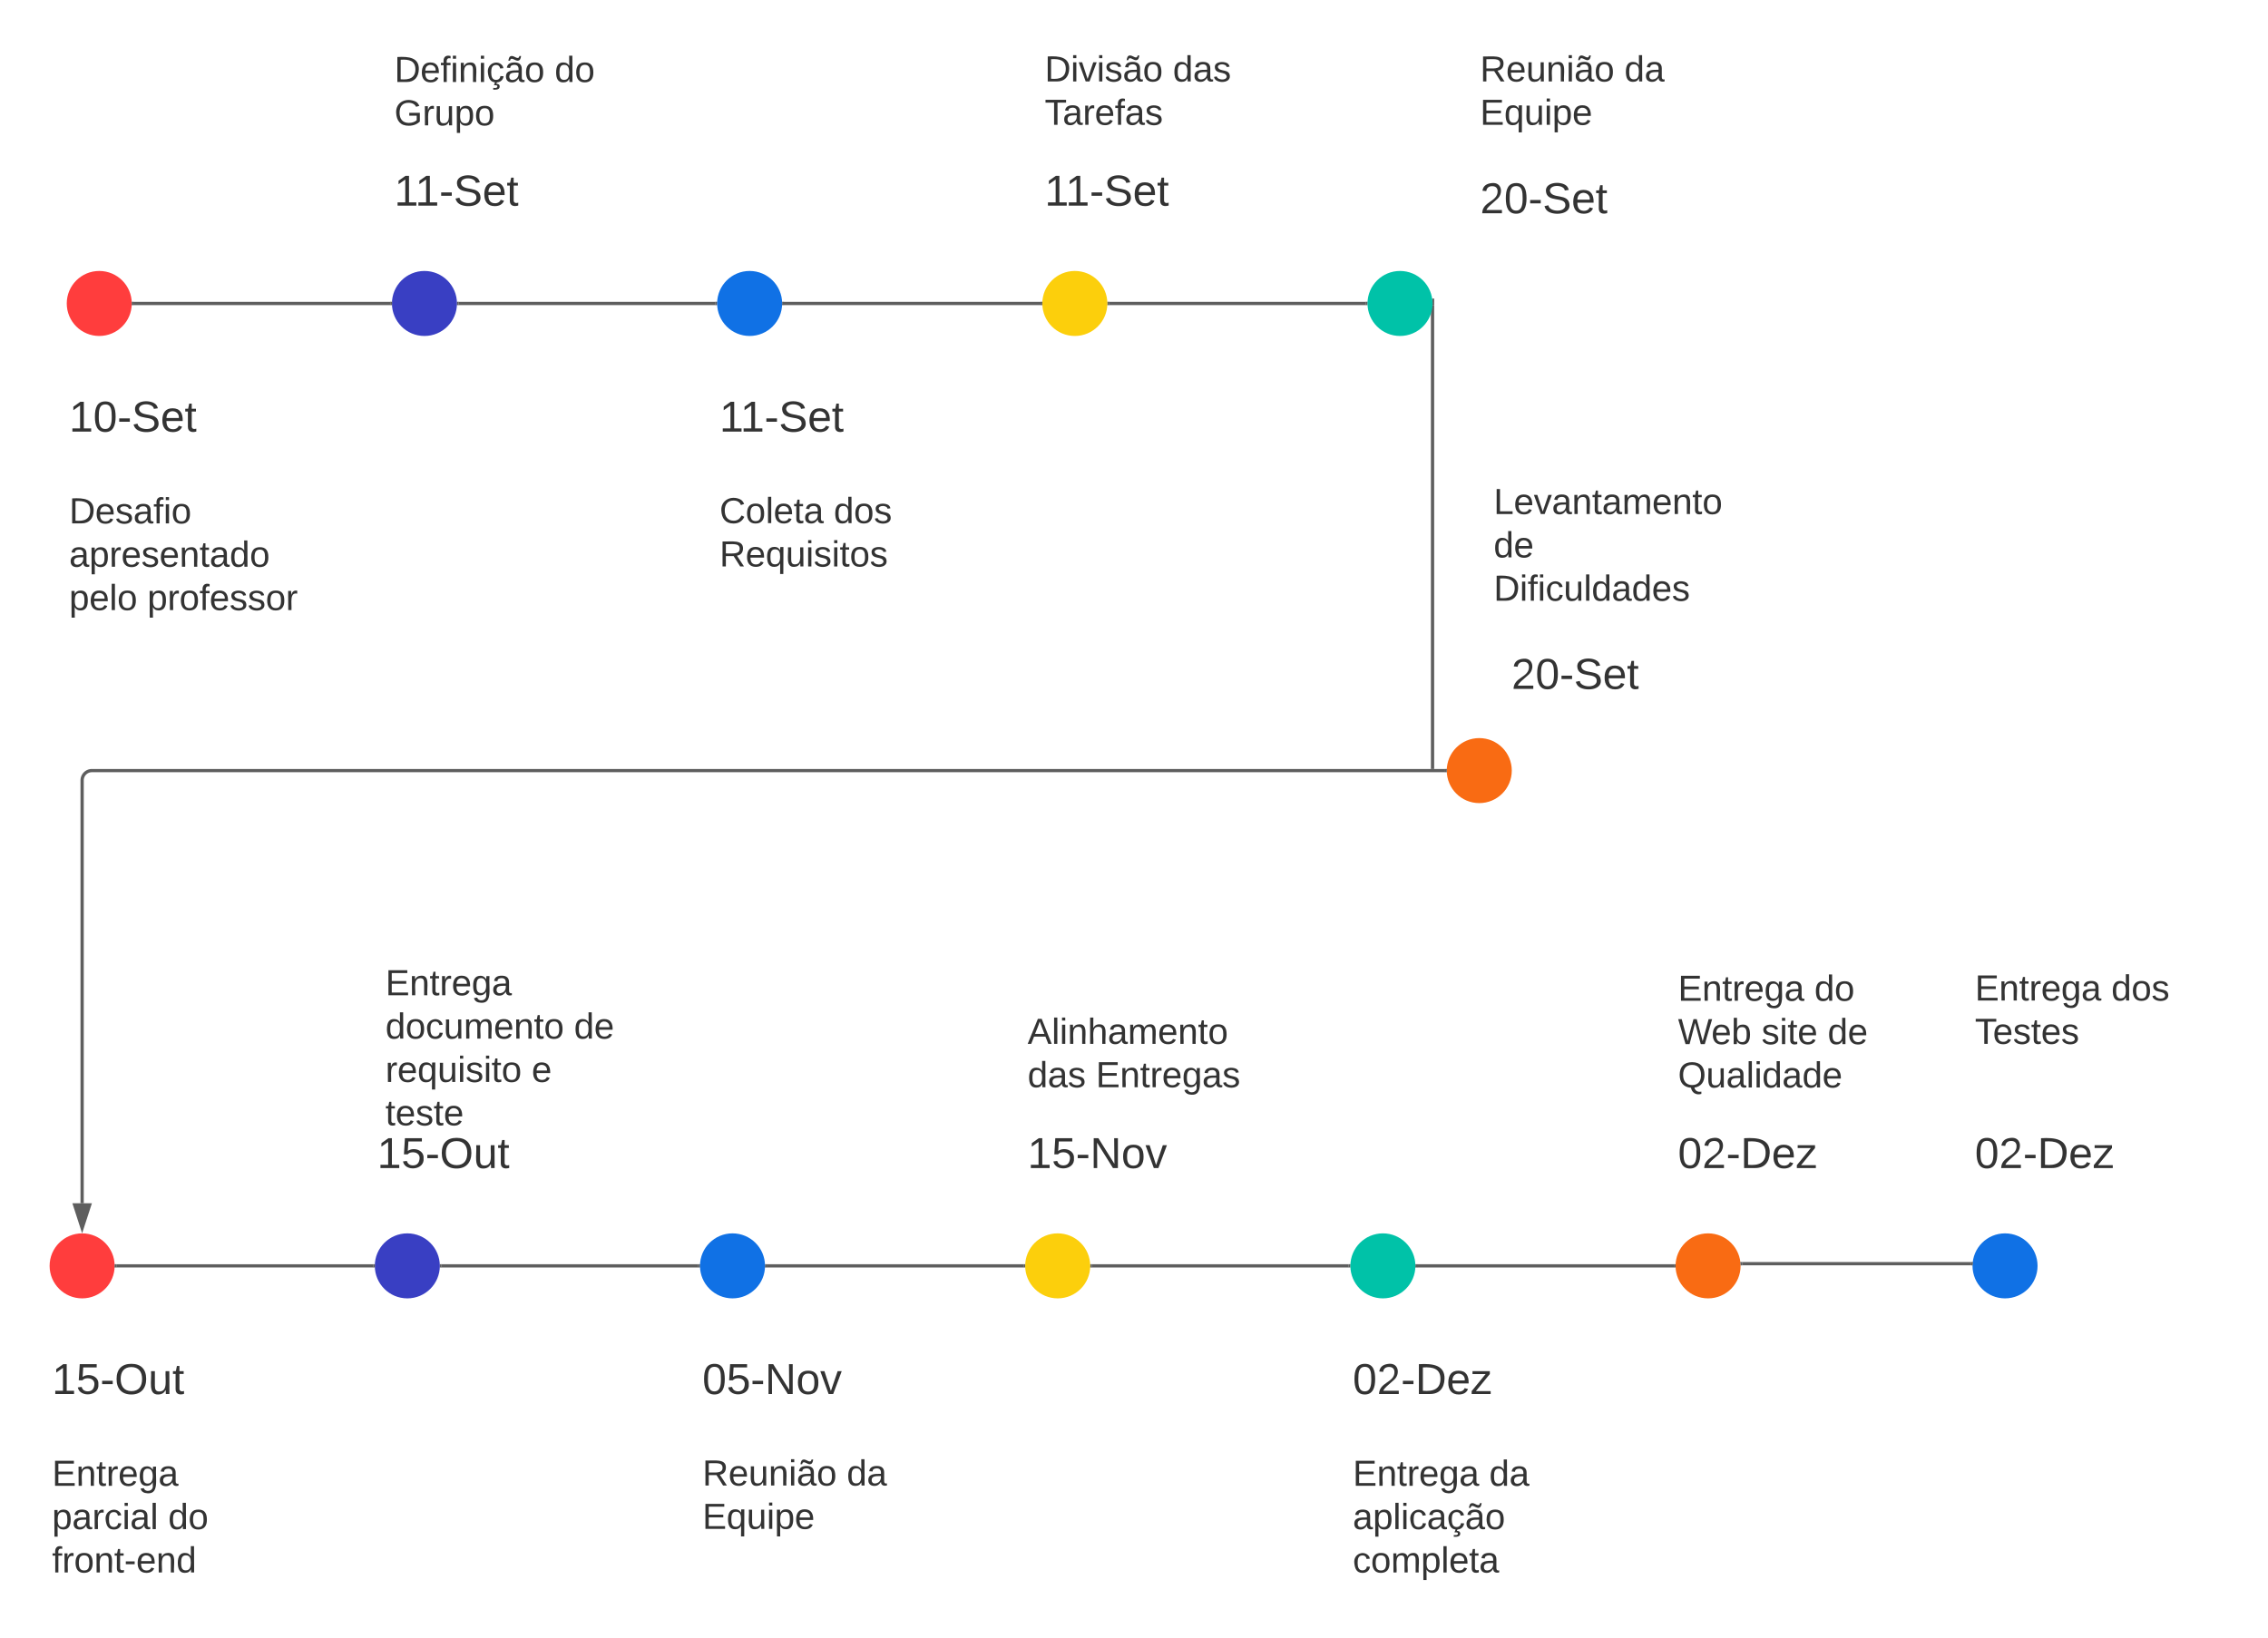 <svg xmlns="http://www.w3.org/2000/svg" xmlns:xlink="http://www.w3.org/1999/xlink" xmlns:lucid="lucid" width="1394.88" height="1007.75"><g transform="translate(-2896.689 -2167.366)" lucid:page-tab-id="0_0"><path d="M2927.2 2465.06a6 6 0 0 1 6-6h160.27a6 6 0 0 1 6 6v92a6 6 0 0 1-6 6H2933.2a6 6 0 0 1-6-6z" fill="none"/><use xlink:href="#a" transform="matrix(1,0,0,1,2939.213,2471.063) translate(0 18.278)"/><use xlink:href="#b" transform="matrix(1,0,0,1,2939.213,2471.063) translate(0 44.944)"/><use xlink:href="#c" transform="matrix(1,0,0,1,2939.213,2471.063) translate(0 71.611)"/><use xlink:href="#d" transform="matrix(1,0,0,1,2939.213,2471.063) translate(48.086 71.611)"/><path d="M3178.74 2354.05h158" stroke="#5e5e5e" stroke-width="2" fill="none"/><path d="M3178.76 2355.05h-1.15l.14-1-.04-1h1.06zM3337.74 2354.05l.03 1h-1.06v-2h1.16z" stroke="#5e5e5e" stroke-width=".05" fill="#5e5e5e"/><path d="M3777.74 2355.05v285.37" stroke="#5e5e5e" stroke-width="2" fill="none"/><path d="M3778.74 2355.08h-1.13l.14-1.03-.05-1.43-.32-1.57h1.36z" stroke="#5e5e5e" stroke-width=".05" fill="#5e5e5e"/><path d="M3777.74 2640.4v1.02M3378.74 2354.05h158" stroke="#5e5e5e" stroke-width="2" fill="none"/><path d="M3378.76 2355.05h-1.15l.14-1-.04-1h1.06zM3537.74 2354.05l.03 1h-1.06v-2h1.16z" stroke="#5e5e5e" stroke-width=".05" fill="#5e5e5e"/><path d="M3578.74 2354.05h158" stroke="#5e5e5e" stroke-width="2" fill="none"/><path d="M3578.76 2355.05h-1.15l.14-1-.04-1h1.06zM3737.74 2354.05l.03 1h-1.06v-2h1.16z" stroke="#5e5e5e" stroke-width=".05" fill="#5e5e5e"/><path d="M2927.2 2405.05a6 6 0 0 1 6-6h90.47a6 6 0 0 1 6 6v44a6 6 0 0 1-6 6h-90.46a6 6 0 0 1-6-6z" fill="none"/><use xlink:href="#e" transform="matrix(1,0,0,1,2939.213,2411.053) translate(0 21.833)"/><path d="M2977.74 2354.05c0 11.05-8.96 20-20 20-11.05 0-20-8.95-20-20 0-11.04 8.95-20 20-20 11.04 0 20 8.96 20 20z" stroke="#000" stroke-opacity="0" fill="#ff3d3d"/><path d="M3826.48 2641.42c0 11.04-8.96 20-20 20-11.05 0-20-8.96-20-20 0-11.05 8.95-20 20-20 11.04 0 20 8.95 20 20z" stroke="#000" stroke-opacity="0" fill="#f96b13"/><path d="M3177.74 2354.05c0 11.05-8.96 20-20 20-11.05 0-20-8.95-20-20 0-11.04 8.95-20 20-20 11.04 0 20 8.96 20 20z" stroke="#000" stroke-opacity="0" fill="#393fc3"/><path d="M3377.74 2354.05c0 11.05-8.96 20-20 20-11.05 0-20-8.95-20-20 0-11.04 8.95-20 20-20 11.04 0 20 8.96 20 20z" stroke="#000" stroke-opacity="0" fill="#1071e5"/><path d="M3577.74 2354.05c0 11.05-8.96 20-20 20-11.05 0-20-8.95-20-20 0-11.04 8.95-20 20-20 11.04 0 20 8.96 20 20z" stroke="#000" stroke-opacity="0" fill="#fccf0c"/><path d="M3777.74 2354.05c0 11.05-8.96 20-20 20-11.05 0-20-8.95-20-20 0-11.04 8.95-20 20-20 11.04 0 20 8.96 20 20z" stroke="#000" stroke-opacity="0" fill="#00c2a8"/><path d="M3327.2 2405.05a6 6 0 0 1 6-6h88.47a6 6 0 0 1 6 6v44a6 6 0 0 1-6 6h-88.46a6 6 0 0 1-6-6z" fill="none"/><use xlink:href="#f" transform="matrix(1,0,0,1,3339.213,2411.053) translate(0 21.833)"/><path d="M3527.2 2266.04a6 6 0 0 1 6-6h88.47a6 6 0 0 1 6 6v44a6 6 0 0 1-6 6h-88.46a6 6 0 0 1-6-6z" fill="none"/><use xlink:href="#f" transform="matrix(1,0,0,1,3539.213,2272.043) translate(0 21.833)"/><path d="M3794.96 2270.7a6 6 0 0 1 6-6h90.45a6 6 0 0 1 6 6v44.02a6 6 0 0 1-6 6h-90.44a6 6 0 0 1-6-6z" fill="none"/><use xlink:href="#g" transform="matrix(1,0,0,1,3806.955,2276.71) translate(0 21.833)"/><path d="M3814.23 2563.32a6 6 0 0 1 6-6h90.46a6 6 0 0 1 6 6v44a6 6 0 0 1-6 6h-90.47a6 6 0 0 1-6-6z" fill="none"/><use xlink:href="#g" transform="matrix(1,0,0,1,3826.235,2569.324) translate(0 21.833)"/><path d="M3127.2 2266.04a6 6 0 0 1 6-6h88.47a6 6 0 0 1 6 6v44a6 6 0 0 1-6 6h-88.46a6 6 0 0 1-6-6z" fill="none"/><use xlink:href="#f" transform="matrix(1,0,0,1,3139.213,2272.043) translate(0 21.833)"/><path d="M3127.2 2193.37a6 6 0 0 1 6-6h160.27a6 6 0 0 1 6 6v65.34a6 6 0 0 1-6 6H3133.2a6 6 0 0 1-6-6z" fill="none"/><use xlink:href="#h" transform="matrix(1,0,0,1,3139.213,2199.366) translate(0 18.444)"/><use xlink:href="#i" transform="matrix(1,0,0,1,3139.213,2199.366) translate(98.58 18.444)"/><use xlink:href="#j" transform="matrix(1,0,0,1,3139.213,2199.366) translate(0 45.111)"/><path d="M3327.2 2465.06a6 6 0 0 1 6-6h160.27a6 6 0 0 1 6 6v65.35a6 6 0 0 1-6 6H3333.2a6 6 0 0 1-6-6z" fill="none"/><use xlink:href="#k" transform="matrix(1,0,0,1,3339.213,2471.063) translate(0 18.111)"/><use xlink:href="#l" transform="matrix(1,0,0,1,3339.213,2471.063) translate(70.247 18.111)"/><use xlink:href="#m" transform="matrix(1,0,0,1,3339.213,2471.063) translate(0 44.778)"/><path d="M3794.96 2193.37a6 6 0 0 1 6-6h160.25a6 6 0 0 1 6 6v65.34a6 6 0 0 1-6 6h-160.24a6 6 0 0 1-6-6z" fill="none"/><use xlink:href="#n" transform="matrix(1,0,0,1,3806.955,2199.366) translate(0 18.111)"/><use xlink:href="#o" transform="matrix(1,0,0,1,3806.955,2199.366) translate(88.765 18.111)"/><use xlink:href="#p" transform="matrix(1,0,0,1,3806.955,2199.366) translate(0 44.778)"/><path d="M3527.2 2193.37a6 6 0 0 1 6-6h160.27a6 6 0 0 1 6 6v65.34a6 6 0 0 1-6 6H3533.2a6 6 0 0 1-6-6z" fill="none"/><use xlink:href="#q" transform="matrix(1,0,0,1,3539.213,2199.366) translate(0 18.111)"/><use xlink:href="#r" transform="matrix(1,0,0,1,3539.213,2199.366) translate(78.827 18.111)"/><use xlink:href="#s" transform="matrix(1,0,0,1,3539.213,2199.366) translate(0 44.778)"/><path d="M3803.32 2459.3a6 6 0 0 1 6-6h160.26a6 6 0 0 1 6 6v92.02a6 6 0 0 1-6 6h-160.26a6 6 0 0 1-6-6z" fill="none"/><use xlink:href="#t" transform="matrix(1,0,0,1,3815.319,2465.314) translate(0 18.278)"/><use xlink:href="#u" transform="matrix(1,0,0,1,3815.319,2465.314) translate(0 44.944)"/><use xlink:href="#v" transform="matrix(1,0,0,1,3815.319,2465.314) translate(0 71.611)"/><path d="M2978.74 2354.05h158" stroke="#5e5e5e" stroke-width="2" stroke-linejoin="round" fill="none"/><path d="M2978.76 2355.05h-1.15l.14-1-.04-1h1.06zM3137.74 2354.05l.03 1h-1.06v-2h1.16z" stroke="#5e5e5e" stroke-width=".05" fill="#5e5e5e"/><path d="M2916.7 3057.1a6 6 0 0 1 6-6h160.25a6 6 0 0 1 6 6v92.02a6 6 0 0 1-6 6H2922.7a6 6 0 0 1-6-6z" fill="none"/><use xlink:href="#w" transform="matrix(1,0,0,1,2928.689,3063.107) translate(0 18.278)"/><use xlink:href="#x" transform="matrix(1,0,0,1,2928.689,3063.107) translate(0 44.944)"/><use xlink:href="#i" transform="matrix(1,0,0,1,2928.689,3063.107) translate(71.42 44.944)"/><use xlink:href="#y" transform="matrix(1,0,0,1,2928.689,3063.107) translate(0 71.611)"/><path d="M3768.2 2946.1h158" stroke="#5e5e5e" stroke-width="2" fill="none"/><path d="M3768.24 2947.1h-1.15l.1-1-.02-1h1.06zM3927.2 2946.1l.05 1h-1.06v-2h1.14z" stroke="#5e5e5e" stroke-width=".05" fill="#5e5e5e"/><path d="M3168.2 2946.1h158" stroke="#5e5e5e" stroke-width="2" fill="none"/><path d="M3168.24 2947.1h-1.15l.1-1-.02-1h1.06zM3327.2 2946.1l.05 1h-1.06v-2h1.14z" stroke="#5e5e5e" stroke-width=".05" fill="#5e5e5e"/><path d="M3568.2 2946.1h158" stroke="#5e5e5e" stroke-width="2" fill="none"/><path d="M3568.24 2947.1h-1.15l.1-1-.02-1h1.06zM3727.2 2946.1l.05 1h-1.06v-2h1.14z" stroke="#5e5e5e" stroke-width=".05" fill="#5e5e5e"/><path d="M3368.2 2946.1h158" stroke="#5e5e5e" stroke-width="2" fill="none"/><path d="M3368.24 2947.1h-1.15l.1-1-.02-1h1.06zM3527.2 2946.1l.05 1h-1.06v-2h1.14z" stroke="#5e5e5e" stroke-width=".05" fill="#5e5e5e"/><path d="M2916.7 2997.1a6 6 0 0 1 6-6h93.4a6 6 0 0 1 6 6v44a6 6 0 0 1-6 6h-93.4a6 6 0 0 1-6-6z" fill="none"/><use xlink:href="#z" transform="matrix(1,0,0,1,2928.689,3003.097) translate(0 21.833)"/><path d="M2967.2 2946.1c0 11.04-8.94 20-20 20-11.03 0-20-8.96-20-20 0-11.05 8.97-20 20-20 11.06 0 20 8.95 20 20z" stroke="#000" stroke-opacity="0" fill="#ff3d3d"/><path d="M3967.2 2946.1c0 11.04-8.94 20-20 20-11.03 0-20-8.96-20-20 0-11.05 8.97-20 20-20 11.06 0 20 8.95 20 20z" stroke="#000" stroke-opacity="0" fill="#f96b13"/><path d="M3167.2 2946.1c0 11.04-8.94 20-20 20-11.03 0-20-8.96-20-20 0-11.05 8.97-20 20-20 11.06 0 20 8.95 20 20z" stroke="#000" stroke-opacity="0" fill="#393fc3"/><path d="M3367.2 2946.1c0 11.04-8.94 20-20 20-11.03 0-20-8.96-20-20 0-11.05 8.97-20 20-20 11.06 0 20 8.95 20 20z" stroke="#000" stroke-opacity="0" fill="#1071e5"/><path d="M3567.2 2946.1c0 11.04-8.94 20-20 20-11.03 0-20-8.96-20-20 0-11.05 8.97-20 20-20 11.06 0 20 8.95 20 20z" stroke="#000" stroke-opacity="0" fill="#fccf0c"/><path d="M3767.2 2946.1c0 11.04-8.94 20-20 20-11.03 0-20-8.96-20-20 0-11.05 8.97-20 20-20 11.06 0 20 8.95 20 20z" stroke="#000" stroke-opacity="0" fill="#00c2a8"/><path d="M3316.7 2997.1a6 6 0 0 1 6-6h97.78a6 6 0 0 1 6 6v44a6 6 0 0 1-6 6h-97.8a6 6 0 0 1-6-6z" fill="none"/><use xlink:href="#A" transform="matrix(1,0,0,1,3328.689,3003.097) translate(0 21.833)"/><path d="M3516.7 2858.1a6 6 0 0 1 6-6h97.78a6 6 0 0 1 6 6v44a6 6 0 0 1-6 6h-97.8a6 6 0 0 1-6-6z" fill="none"/><use xlink:href="#B" transform="matrix(1,0,0,1,3528.689,2864.087) translate(0 21.833)"/><path d="M3716.7 2997.1a6 6 0 0 1 6-6h97.78a6 6 0 0 1 6 6v44a6 6 0 0 1-6 6h-97.8a6 6 0 0 1-6-6z" fill="none"/><use xlink:href="#C" transform="matrix(1,0,0,1,3728.689,3003.097) translate(0 21.833)"/><path d="M3916.7 2858.1a6 6 0 0 1 6-6h97.78a6 6 0 0 1 6 6v44a6 6 0 0 1-6 6h-97.8a6 6 0 0 1-6-6z" fill="none"/><use xlink:href="#C" transform="matrix(1,0,0,1,3928.689,2864.087) translate(0 21.833)"/><path d="M3116.7 2858.1a6 6 0 0 1 6-6h93.4a6 6 0 0 1 6 6v44a6 6 0 0 1-6 6h-93.4a6 6 0 0 1-6-6z" fill="none"/><use xlink:href="#z" transform="matrix(1,0,0,1,3128.689,2864.087) translate(0 21.833)"/><path d="M3121.73 2755.5a6 6 0 0 1 6-6H3288a6 6 0 0 1 6 6v118.68a6 6 0 0 1-6 6h-160.27a6 6 0 0 1-6-6z" fill="none"/><use xlink:href="#w" transform="matrix(1,0,0,1,3133.728,2761.504) translate(0 18.111)"/><use xlink:href="#D" transform="matrix(1,0,0,1,3133.728,2761.504) translate(0 44.778)"/><use xlink:href="#u" transform="matrix(1,0,0,1,3133.728,2761.504) translate(115.988 44.778)"/><use xlink:href="#E" transform="matrix(1,0,0,1,3133.728,2761.504) translate(0 71.444)"/><use xlink:href="#F" transform="matrix(1,0,0,1,3133.728,2761.504) translate(89.938 71.444)"/><use xlink:href="#G" transform="matrix(1,0,0,1,3133.728,2761.504) translate(0 98.111)"/><path d="M3316.7 3057.1a6 6 0 0 1 6-6h160.25a6 6 0 0 1 6 6v65.35a6 6 0 0 1-6 6H3322.7a6 6 0 0 1-6-6z" fill="none"/><use xlink:href="#n" transform="matrix(1,0,0,1,3328.689,3063.107) translate(0 18.111)"/><use xlink:href="#o" transform="matrix(1,0,0,1,3328.689,3063.107) translate(88.765 18.111)"/><use xlink:href="#p" transform="matrix(1,0,0,1,3328.689,3063.107) translate(0 44.778)"/><path d="M3716.7 3057.1a6 6 0 0 1 6-6h160.25a6 6 0 0 1 6 6v92.02a6 6 0 0 1-6 6H3722.7a6 6 0 0 1-6-6z" fill="none"/><g><use xlink:href="#H" transform="matrix(1,0,0,1,3728.689,3063.107) translate(0 18.278)"/><use xlink:href="#o" transform="matrix(1,0,0,1,3728.689,3063.107) translate(83.889 18.278)"/><use xlink:href="#I" transform="matrix(1,0,0,1,3728.689,3063.107) translate(0 44.944)"/><use xlink:href="#J" transform="matrix(1,0,0,1,3728.689,3063.107) translate(0 71.611)"/></g><path d="M3516.7 2785.4a6 6 0 0 1 6-6h160.25a6 6 0 0 1 6 6v65.35a6 6 0 0 1-6 6H3522.7a6 6 0 0 1-6-6z" fill="none"/><g><use xlink:href="#K" transform="matrix(1,0,0,1,3528.689,2791.41) translate(0 18.111)"/><use xlink:href="#L" transform="matrix(1,0,0,1,3528.689,2791.41) translate(0 44.778)"/><use xlink:href="#M" transform="matrix(1,0,0,1,3528.689,2791.41) translate(41.975 44.778)"/></g><path d="M3916.7 2758.74a6 6 0 0 1 6-6h160.25a6 6 0 0 1 6 6v92a6 6 0 0 1-6 6H3922.7a6 6 0 0 1-6-6z" fill="none"/><g><use xlink:href="#H" transform="matrix(1,0,0,1,3928.689,2764.743) translate(0 18.278)"/><use xlink:href="#i" transform="matrix(1,0,0,1,3928.689,2764.743) translate(83.889 18.278)"/><use xlink:href="#N" transform="matrix(1,0,0,1,3928.689,2764.743) translate(0 44.944)"/><use xlink:href="#O" transform="matrix(1,0,0,1,3928.689,2764.743) translate(51.358 44.944)"/><use xlink:href="#u" transform="matrix(1,0,0,1,3928.689,2764.743) translate(92.037 44.944)"/><use xlink:href="#P" transform="matrix(1,0,0,1,3928.689,2764.743) translate(0 71.611)"/></g><path d="M2968.22 2946.1h158" stroke="#5e5e5e" stroke-width="2" stroke-linejoin="round" fill="none"/><path d="M2968.24 2947.1h-1.15l.1-1-.02-1h1.06zM3127.2 2946.1l.05 1h-1.06v-2h1.14z" stroke="#5e5e5e" stroke-width=".05" fill="#5e5e5e"/><path d="M3785.48 2641.42H2953.2a6 6 0 0 0-6 6v260.17" stroke="#5e5e5e" stroke-width="2" fill="none"/><path d="M3786.48 2641.42l.03 1h-1.05v-2h1.15z" stroke="#5e5e5e" stroke-width=".05" fill="#5e5e5e"/><path d="M2947.2 2922.86l-4.62-14.27h9.27z" stroke="#5e5e5e" stroke-width="2" fill="#5e5e5e"/><path d="M4149.84 2946.1c0 11.04-8.96 20-20 20-11.05 0-20-8.96-20-20 0-11.05 8.95-20 20-20 11.04 0 20 8.95 20 20z" stroke="#000" stroke-opacity="0" fill="#1071e5"/><path d="M4099.3 2858.1a6 6 0 0 1 6-6h97.8a6 6 0 0 1 6 6v44a6 6 0 0 1-6 6h-97.8a6 6 0 0 1-6-6z" fill="none"/><g><use xlink:href="#C" transform="matrix(1,0,0,1,4111.314,2864.087) translate(0 21.833)"/></g><path d="M4099.3 2758.74a6 6 0 0 1 6-6h160.27a6 6 0 0 1 6 6v65.35a6 6 0 0 1-6 6H4105.3a6 6 0 0 1-6-6z" fill="none"/><g><use xlink:href="#H" transform="matrix(1,0,0,1,4111.314,2764.743) translate(0 18.111)"/><use xlink:href="#l" transform="matrix(1,0,0,1,4111.314,2764.743) translate(83.889 18.111)"/><use xlink:href="#Q" transform="matrix(1,0,0,1,4111.314,2764.743) translate(0 44.778)"/></g><path d="M3968.17 2944.75H4109" stroke="#5e5e5e" stroke-width="2" fill="none"/><path d="M3968.2 2945.75h-1l-.04-1.1-.18-.9h1.2zM4109.88 2945.75h-.9v-2h1.15z" stroke="#5e5e5e" stroke-width=".05" fill="#5e5e5e"/><defs><path fill="#333" d="M30-248c118-7 216 8 213 122C240-48 200 0 122 0H30v-248zM63-27c89 8 146-16 146-99s-60-101-146-95v194" id="R"/><path fill="#333" d="M100-194c63 0 86 42 84 106H49c0 40 14 67 53 68 26 1 43-12 49-29l28 8c-11 28-37 45-77 45C44 4 14-33 15-96c1-61 26-98 85-98zm52 81c6-60-76-77-97-28-3 7-6 17-6 28h103" id="S"/><path fill="#333" d="M135-143c-3-34-86-38-87 0 15 53 115 12 119 90S17 21 10-45l28-5c4 36 97 45 98 0-10-56-113-15-118-90-4-57 82-63 122-42 12 7 21 19 24 35" id="T"/><path fill="#333" d="M141-36C126-15 110 5 73 4 37 3 15-17 15-53c-1-64 63-63 125-63 3-35-9-54-41-54-24 1-41 7-42 31l-33-3c5-37 33-52 76-52 45 0 72 20 72 64v82c-1 20 7 32 28 27v20c-31 9-61-2-59-35zM48-53c0 20 12 33 32 33 41-3 63-29 60-74-43 2-92-5-92 41" id="U"/><path fill="#333" d="M101-234c-31-9-42 10-38 44h38v23H63V0H32v-167H5v-23h27c-7-52 17-82 69-68v24" id="V"/><path fill="#333" d="M24-231v-30h32v30H24zM24 0v-190h32V0H24" id="W"/><path fill="#333" d="M100-194c62-1 85 37 85 99 1 63-27 99-86 99S16-35 15-95c0-66 28-99 85-99zM99-20c44 1 53-31 53-75 0-43-8-75-51-75s-53 32-53 75 10 74 51 75" id="X"/><g id="a"><use transform="matrix(0.062,0,0,0.062,0,0)" xlink:href="#R"/><use transform="matrix(0.062,0,0,0.062,15.988,0)" xlink:href="#S"/><use transform="matrix(0.062,0,0,0.062,28.333,0)" xlink:href="#T"/><use transform="matrix(0.062,0,0,0.062,39.444,0)" xlink:href="#U"/><use transform="matrix(0.062,0,0,0.062,51.79,0)" xlink:href="#V"/><use transform="matrix(0.062,0,0,0.062,57.963,0)" xlink:href="#W"/><use transform="matrix(0.062,0,0,0.062,62.84,0)" xlink:href="#X"/></g><path fill="#333" d="M115-194c55 1 70 41 70 98S169 2 115 4C84 4 66-9 55-30l1 105H24l-1-265h31l2 30c10-21 28-34 59-34zm-8 174c40 0 45-34 45-75s-6-73-45-74c-42 0-51 32-51 76 0 43 10 73 51 73" id="Y"/><path fill="#333" d="M114-163C36-179 61-72 57 0H25l-1-190h30c1 12-1 29 2 39 6-27 23-49 58-41v29" id="Z"/><path fill="#333" d="M117-194c89-4 53 116 60 194h-32v-121c0-31-8-49-39-48C34-167 62-67 57 0H25l-1-190h30c1 10-1 24 2 32 11-22 29-35 61-36" id="aa"/><path fill="#333" d="M59-47c-2 24 18 29 38 22v24C64 9 27 4 27-40v-127H5v-23h24l9-43h21v43h35v23H59v120" id="ab"/><path fill="#333" d="M85-194c31 0 48 13 60 33l-1-100h32l1 261h-30c-2-10 0-23-3-31C134-8 116 4 85 4 32 4 16-35 15-94c0-66 23-100 70-100zm9 24c-40 0-46 34-46 75 0 40 6 74 45 74 42 0 51-32 51-76 0-42-9-74-50-73" id="ac"/><g id="b"><use transform="matrix(0.062,0,0,0.062,0,0)" xlink:href="#U"/><use transform="matrix(0.062,0,0,0.062,12.346,0)" xlink:href="#Y"/><use transform="matrix(0.062,0,0,0.062,24.691,0)" xlink:href="#Z"/><use transform="matrix(0.062,0,0,0.062,32.037,0)" xlink:href="#S"/><use transform="matrix(0.062,0,0,0.062,44.383,0)" xlink:href="#T"/><use transform="matrix(0.062,0,0,0.062,55.494,0)" xlink:href="#S"/><use transform="matrix(0.062,0,0,0.062,67.84,0)" xlink:href="#aa"/><use transform="matrix(0.062,0,0,0.062,80.185,0)" xlink:href="#ab"/><use transform="matrix(0.062,0,0,0.062,86.358,0)" xlink:href="#U"/><use transform="matrix(0.062,0,0,0.062,98.704,0)" xlink:href="#ac"/><use transform="matrix(0.062,0,0,0.062,111.049,0)" xlink:href="#X"/></g><path fill="#333" d="M24 0v-261h32V0H24" id="ad"/><g id="c"><use transform="matrix(0.062,0,0,0.062,0,0)" xlink:href="#Y"/><use transform="matrix(0.062,0,0,0.062,12.346,0)" xlink:href="#S"/><use transform="matrix(0.062,0,0,0.062,24.691,0)" xlink:href="#ad"/><use transform="matrix(0.062,0,0,0.062,29.568,0)" xlink:href="#X"/></g><g id="d"><use transform="matrix(0.062,0,0,0.062,0,0)" xlink:href="#Y"/><use transform="matrix(0.062,0,0,0.062,12.346,0)" xlink:href="#Z"/><use transform="matrix(0.062,0,0,0.062,19.691,0)" xlink:href="#X"/><use transform="matrix(0.062,0,0,0.062,32.037,0)" xlink:href="#V"/><use transform="matrix(0.062,0,0,0.062,38.21,0)" xlink:href="#S"/><use transform="matrix(0.062,0,0,0.062,50.556,0)" xlink:href="#T"/><use transform="matrix(0.062,0,0,0.062,61.667,0)" xlink:href="#T"/><use transform="matrix(0.062,0,0,0.062,72.778,0)" xlink:href="#X"/><use transform="matrix(0.062,0,0,0.062,85.123,0)" xlink:href="#Z"/></g><path fill="#333" d="M27 0v-27h64v-190l-56 39v-29l58-41h29v221h61V0H27" id="ae"/><path fill="#333" d="M101-251c68 0 85 55 85 127S166 4 100 4C33 4 14-52 14-124c0-73 17-127 87-127zm-1 229c47 0 54-49 54-102s-4-102-53-102c-51 0-55 48-55 102 0 53 5 102 54 102" id="af"/><path fill="#333" d="M16-82v-28h88v28H16" id="ag"/><path fill="#333" d="M185-189c-5-48-123-54-124 2 14 75 158 14 163 119 3 78-121 87-175 55-17-10-28-26-33-46l33-7c5 56 141 63 141-1 0-78-155-14-162-118-5-82 145-84 179-34 5 7 8 16 11 25" id="ah"/><g id="e"><use transform="matrix(0.074,0,0,0.074,0,0)" xlink:href="#ae"/><use transform="matrix(0.074,0,0,0.074,14.815,0)" xlink:href="#af"/><use transform="matrix(0.074,0,0,0.074,29.63,0)" xlink:href="#ag"/><use transform="matrix(0.074,0,0,0.074,38.444,0)" xlink:href="#ah"/><use transform="matrix(0.074,0,0,0.074,56.222,0)" xlink:href="#S"/><use transform="matrix(0.074,0,0,0.074,71.037,0)" xlink:href="#ab"/></g><g id="f"><use transform="matrix(0.074,0,0,0.074,0,0)" xlink:href="#ae"/><use transform="matrix(0.074,0,0,0.074,12.815,0)" xlink:href="#ae"/><use transform="matrix(0.074,0,0,0.074,27.63,0)" xlink:href="#ag"/><use transform="matrix(0.074,0,0,0.074,36.444,0)" xlink:href="#ah"/><use transform="matrix(0.074,0,0,0.074,54.222,0)" xlink:href="#S"/><use transform="matrix(0.074,0,0,0.074,69.037,0)" xlink:href="#ab"/></g><path fill="#333" d="M101-251c82-7 93 87 43 132L82-64C71-53 59-42 53-27h129V0H18c2-99 128-94 128-182 0-28-16-43-45-43s-46 15-49 41l-32-3c6-41 34-60 81-64" id="ai"/><g id="g"><use transform="matrix(0.074,0,0,0.074,0,0)" xlink:href="#ai"/><use transform="matrix(0.074,0,0,0.074,14.815,0)" xlink:href="#af"/><use transform="matrix(0.074,0,0,0.074,29.63,0)" xlink:href="#ag"/><use transform="matrix(0.074,0,0,0.074,38.444,0)" xlink:href="#ah"/><use transform="matrix(0.074,0,0,0.074,56.222,0)" xlink:href="#S"/><use transform="matrix(0.074,0,0,0.074,71.037,0)" xlink:href="#ab"/></g><path fill="#333" d="M96-169c-40 0-48 33-48 73s9 75 48 75c24 0 41-14 43-38l32 2c-6 37-31 61-74 61-59 0-76-41-82-99-10-93 101-131 147-64 4 7 5 14 7 22l-32 3c-4-21-16-35-41-35zm3 187c19-1 33 8 33 26 0 31-30 33-64 32V58c18 2 39 4 41-13 1-15-18-13-34-13L87 0h19" id="aj"/><path fill="#333" d="M141-36C126-15 110 5 73 4 37 3 15-17 15-53c-1-64 63-63 125-63 3-35-9-54-41-54-24 1-41 7-42 31l-33-3c5-37 33-52 76-52 45 0 72 20 72 64v82c-1 20 7 32 28 27v20c-31 9-61-2-59-35zM48-53c0 20 12 33 32 33 41-3 63-29 60-74-43 2-92-5-92 41zm117-205c-3 23-9 48-36 47-26-1-65-44-74 0H39c4-23 8-48 36-47s64 44 74 0h16" id="ak"/><g id="h"><use transform="matrix(0.062,0,0,0.062,0,0)" xlink:href="#R"/><use transform="matrix(0.062,0,0,0.062,15.988,0)" xlink:href="#S"/><use transform="matrix(0.062,0,0,0.062,28.333,0)" xlink:href="#V"/><use transform="matrix(0.062,0,0,0.062,34.506,0)" xlink:href="#W"/><use transform="matrix(0.062,0,0,0.062,39.383,0)" xlink:href="#aa"/><use transform="matrix(0.062,0,0,0.062,51.728,0)" xlink:href="#W"/><use transform="matrix(0.062,0,0,0.062,56.605,0)" xlink:href="#aj"/><use transform="matrix(0.062,0,0,0.062,67.716,0)" xlink:href="#ak"/><use transform="matrix(0.062,0,0,0.062,80.062,0)" xlink:href="#X"/></g><g id="i"><use transform="matrix(0.062,0,0,0.062,0,0)" xlink:href="#ac"/><use transform="matrix(0.062,0,0,0.062,12.346,0)" xlink:href="#X"/></g><path fill="#333" d="M143 4C61 4 22-44 18-125c-5-107 100-154 193-111 17 8 29 25 37 43l-32 9c-13-25-37-40-76-40-61 0-88 39-88 99 0 61 29 100 91 101 35 0 62-11 79-27v-45h-74v-28h105v86C228-13 192 4 143 4" id="al"/><path fill="#333" d="M84 4C-5 8 30-112 23-190h32v120c0 31 7 50 39 49 72-2 45-101 50-169h31l1 190h-30c-1-10 1-25-2-33-11 22-28 36-60 37" id="am"/><g id="j"><use transform="matrix(0.062,0,0,0.062,0,0)" xlink:href="#al"/><use transform="matrix(0.062,0,0,0.062,17.284,0)" xlink:href="#Z"/><use transform="matrix(0.062,0,0,0.062,24.63,0)" xlink:href="#am"/><use transform="matrix(0.062,0,0,0.062,36.975,0)" xlink:href="#Y"/><use transform="matrix(0.062,0,0,0.062,49.321,0)" xlink:href="#X"/></g><path fill="#333" d="M212-179c-10-28-35-45-73-45-59 0-87 40-87 99 0 60 29 101 89 101 43 0 62-24 78-52l27 14C228-24 195 4 139 4 59 4 22-46 18-125c-6-104 99-153 187-111 19 9 31 26 39 46" id="an"/><g id="k"><use transform="matrix(0.062,0,0,0.062,0,0)" xlink:href="#an"/><use transform="matrix(0.062,0,0,0.062,15.988,0)" xlink:href="#X"/><use transform="matrix(0.062,0,0,0.062,28.333,0)" xlink:href="#ad"/><use transform="matrix(0.062,0,0,0.062,33.21,0)" xlink:href="#S"/><use transform="matrix(0.062,0,0,0.062,45.556,0)" xlink:href="#ab"/><use transform="matrix(0.062,0,0,0.062,51.728,0)" xlink:href="#U"/></g><g id="l"><use transform="matrix(0.062,0,0,0.062,0,0)" xlink:href="#ac"/><use transform="matrix(0.062,0,0,0.062,12.346,0)" xlink:href="#X"/><use transform="matrix(0.062,0,0,0.062,24.691,0)" xlink:href="#T"/></g><path fill="#333" d="M233-177c-1 41-23 64-60 70L243 0h-38l-65-103H63V0H30v-248c88 3 205-21 203 71zM63-129c60-2 137 13 137-47 0-61-80-42-137-45v92" id="ao"/><path fill="#333" d="M145-31C134-9 116 4 85 4 32 4 16-35 15-94c0-59 17-99 70-100 32-1 48 14 60 33 0-11-1-24 2-32h30l-1 268h-32zM93-21c41 0 51-33 51-76s-8-73-50-73c-40 0-46 35-46 75s5 74 45 74" id="ap"/><g id="m"><use transform="matrix(0.062,0,0,0.062,0,0)" xlink:href="#ao"/><use transform="matrix(0.062,0,0,0.062,15.988,0)" xlink:href="#S"/><use transform="matrix(0.062,0,0,0.062,28.333,0)" xlink:href="#ap"/><use transform="matrix(0.062,0,0,0.062,40.679,0)" xlink:href="#am"/><use transform="matrix(0.062,0,0,0.062,53.025,0)" xlink:href="#W"/><use transform="matrix(0.062,0,0,0.062,57.901,0)" xlink:href="#T"/><use transform="matrix(0.062,0,0,0.062,69.012,0)" xlink:href="#W"/><use transform="matrix(0.062,0,0,0.062,73.889,0)" xlink:href="#ab"/><use transform="matrix(0.062,0,0,0.062,80.062,0)" xlink:href="#X"/><use transform="matrix(0.062,0,0,0.062,92.407,0)" xlink:href="#T"/></g><g id="n"><use transform="matrix(0.062,0,0,0.062,0,0)" xlink:href="#ao"/><use transform="matrix(0.062,0,0,0.062,15.988,0)" xlink:href="#S"/><use transform="matrix(0.062,0,0,0.062,28.333,0)" xlink:href="#am"/><use transform="matrix(0.062,0,0,0.062,40.679,0)" xlink:href="#aa"/><use transform="matrix(0.062,0,0,0.062,53.025,0)" xlink:href="#W"/><use transform="matrix(0.062,0,0,0.062,57.901,0)" xlink:href="#ak"/><use transform="matrix(0.062,0,0,0.062,70.247,0)" xlink:href="#X"/></g><g id="o"><use transform="matrix(0.062,0,0,0.062,0,0)" xlink:href="#ac"/><use transform="matrix(0.062,0,0,0.062,12.346,0)" xlink:href="#U"/></g><path fill="#333" d="M30 0v-248h187v28H63v79h144v27H63v87h162V0H30" id="aq"/><g id="p"><use transform="matrix(0.062,0,0,0.062,0,0)" xlink:href="#aq"/><use transform="matrix(0.062,0,0,0.062,14.815,0)" xlink:href="#ap"/><use transform="matrix(0.062,0,0,0.062,27.16,0)" xlink:href="#am"/><use transform="matrix(0.062,0,0,0.062,39.506,0)" xlink:href="#W"/><use transform="matrix(0.062,0,0,0.062,44.383,0)" xlink:href="#Y"/><use transform="matrix(0.062,0,0,0.062,56.728,0)" xlink:href="#S"/></g><path fill="#333" d="M108 0H70L1-190h34L89-25l56-165h34" id="ar"/><g id="q"><use transform="matrix(0.062,0,0,0.062,0,0)" xlink:href="#R"/><use transform="matrix(0.062,0,0,0.062,15.988,0)" xlink:href="#W"/><use transform="matrix(0.062,0,0,0.062,20.864,0)" xlink:href="#ar"/><use transform="matrix(0.062,0,0,0.062,31.975,0)" xlink:href="#W"/><use transform="matrix(0.062,0,0,0.062,36.852,0)" xlink:href="#T"/><use transform="matrix(0.062,0,0,0.062,47.963,0)" xlink:href="#ak"/><use transform="matrix(0.062,0,0,0.062,60.309,0)" xlink:href="#X"/></g><g id="r"><use transform="matrix(0.062,0,0,0.062,0,0)" xlink:href="#ac"/><use transform="matrix(0.062,0,0,0.062,12.346,0)" xlink:href="#U"/><use transform="matrix(0.062,0,0,0.062,24.691,0)" xlink:href="#T"/></g><path fill="#333" d="M127-220V0H93v-220H8v-28h204v28h-85" id="as"/><g id="s"><use transform="matrix(0.062,0,0,0.062,0,0)" xlink:href="#as"/><use transform="matrix(0.062,0,0,0.062,11.049,0)" xlink:href="#U"/><use transform="matrix(0.062,0,0,0.062,23.395,0)" xlink:href="#Z"/><use transform="matrix(0.062,0,0,0.062,30.741,0)" xlink:href="#S"/><use transform="matrix(0.062,0,0,0.062,43.086,0)" xlink:href="#V"/><use transform="matrix(0.062,0,0,0.062,49.259,0)" xlink:href="#U"/><use transform="matrix(0.062,0,0,0.062,61.605,0)" xlink:href="#T"/></g><path fill="#333" d="M30 0v-248h33v221h125V0H30" id="at"/><path fill="#333" d="M210-169c-67 3-38 105-44 169h-31v-121c0-29-5-50-35-48C34-165 62-65 56 0H25l-1-190h30c1 10-1 24 2 32 10-44 99-50 107 0 11-21 27-35 58-36 85-2 47 119 55 194h-31v-121c0-29-5-49-35-48" id="au"/><g id="t"><use transform="matrix(0.062,0,0,0.062,0,0)" xlink:href="#at"/><use transform="matrix(0.062,0,0,0.062,12.346,0)" xlink:href="#S"/><use transform="matrix(0.062,0,0,0.062,24.691,0)" xlink:href="#ar"/><use transform="matrix(0.062,0,0,0.062,35.802,0)" xlink:href="#U"/><use transform="matrix(0.062,0,0,0.062,48.148,0)" xlink:href="#aa"/><use transform="matrix(0.062,0,0,0.062,60.494,0)" xlink:href="#ab"/><use transform="matrix(0.062,0,0,0.062,66.667,0)" xlink:href="#U"/><use transform="matrix(0.062,0,0,0.062,79.012,0)" xlink:href="#au"/><use transform="matrix(0.062,0,0,0.062,97.469,0)" xlink:href="#S"/><use transform="matrix(0.062,0,0,0.062,109.815,0)" xlink:href="#aa"/><use transform="matrix(0.062,0,0,0.062,122.16,0)" xlink:href="#ab"/><use transform="matrix(0.062,0,0,0.062,128.333,0)" xlink:href="#X"/></g><g id="u"><use transform="matrix(0.062,0,0,0.062,0,0)" xlink:href="#ac"/><use transform="matrix(0.062,0,0,0.062,12.346,0)" xlink:href="#S"/></g><path fill="#333" d="M96-169c-40 0-48 33-48 73s9 75 48 75c24 0 41-14 43-38l32 2c-6 37-31 61-74 61-59 0-76-41-82-99-10-93 101-131 147-64 4 7 5 14 7 22l-32 3c-4-21-16-35-41-35" id="av"/><g id="v"><use transform="matrix(0.062,0,0,0.062,0,0)" xlink:href="#R"/><use transform="matrix(0.062,0,0,0.062,15.988,0)" xlink:href="#W"/><use transform="matrix(0.062,0,0,0.062,20.864,0)" xlink:href="#V"/><use transform="matrix(0.062,0,0,0.062,27.037,0)" xlink:href="#W"/><use transform="matrix(0.062,0,0,0.062,31.914,0)" xlink:href="#av"/><use transform="matrix(0.062,0,0,0.062,43.025,0)" xlink:href="#am"/><use transform="matrix(0.062,0,0,0.062,55.37,0)" xlink:href="#ad"/><use transform="matrix(0.062,0,0,0.062,60.247,0)" xlink:href="#ac"/><use transform="matrix(0.062,0,0,0.062,72.593,0)" xlink:href="#U"/><use transform="matrix(0.062,0,0,0.062,84.938,0)" xlink:href="#ac"/><use transform="matrix(0.062,0,0,0.062,97.284,0)" xlink:href="#S"/><use transform="matrix(0.062,0,0,0.062,109.63,0)" xlink:href="#T"/></g><path fill="#333" d="M177-190C167-65 218 103 67 71c-23-6-38-20-44-43l32-5c15 47 100 32 89-28v-30C133-14 115 1 83 1 29 1 15-40 15-95c0-56 16-97 71-98 29-1 48 16 59 35 1-10 0-23 2-32h30zM94-22c36 0 50-32 50-73 0-42-14-75-50-75-39 0-46 34-46 75s6 73 46 73" id="aw"/><g id="w"><use transform="matrix(0.062,0,0,0.062,0,0)" xlink:href="#aq"/><use transform="matrix(0.062,0,0,0.062,14.815,0)" xlink:href="#aa"/><use transform="matrix(0.062,0,0,0.062,27.16,0)" xlink:href="#ab"/><use transform="matrix(0.062,0,0,0.062,33.333,0)" xlink:href="#Z"/><use transform="matrix(0.062,0,0,0.062,40.679,0)" xlink:href="#S"/><use transform="matrix(0.062,0,0,0.062,53.025,0)" xlink:href="#aw"/><use transform="matrix(0.062,0,0,0.062,65.37,0)" xlink:href="#U"/></g><g id="x"><use transform="matrix(0.062,0,0,0.062,0,0)" xlink:href="#Y"/><use transform="matrix(0.062,0,0,0.062,12.346,0)" xlink:href="#U"/><use transform="matrix(0.062,0,0,0.062,24.691,0)" xlink:href="#Z"/><use transform="matrix(0.062,0,0,0.062,32.037,0)" xlink:href="#av"/><use transform="matrix(0.062,0,0,0.062,43.148,0)" xlink:href="#W"/><use transform="matrix(0.062,0,0,0.062,48.025,0)" xlink:href="#U"/><use transform="matrix(0.062,0,0,0.062,60.37,0)" xlink:href="#ad"/></g><g id="y"><use transform="matrix(0.062,0,0,0.062,0,0)" xlink:href="#V"/><use transform="matrix(0.062,0,0,0.062,6.173,0)" xlink:href="#Z"/><use transform="matrix(0.062,0,0,0.062,13.519,0)" xlink:href="#X"/><use transform="matrix(0.062,0,0,0.062,25.864,0)" xlink:href="#aa"/><use transform="matrix(0.062,0,0,0.062,38.21,0)" xlink:href="#ab"/><use transform="matrix(0.062,0,0,0.062,44.383,0)" xlink:href="#ag"/><use transform="matrix(0.062,0,0,0.062,51.728,0)" xlink:href="#S"/><use transform="matrix(0.062,0,0,0.062,64.074,0)" xlink:href="#aa"/><use transform="matrix(0.062,0,0,0.062,76.42,0)" xlink:href="#ac"/></g><path fill="#333" d="M54-142c48-35 137-8 131 61C196 18 31 33 14-55l32-4c7 23 22 37 52 37 35-1 51-22 54-58 4-55-73-65-99-34H22l8-134h141v27H59" id="ax"/><path fill="#333" d="M140-251c81 0 123 46 123 126C263-46 219 4 140 4 59 4 17-45 17-125s42-126 123-126zm0 227c63 0 89-41 89-101s-29-99-89-99c-61 0-89 39-89 99S79-25 140-24" id="ay"/><g id="z"><use transform="matrix(0.074,0,0,0.074,0,0)" xlink:href="#ae"/><use transform="matrix(0.074,0,0,0.074,14.815,0)" xlink:href="#ax"/><use transform="matrix(0.074,0,0,0.074,29.63,0)" xlink:href="#ag"/><use transform="matrix(0.074,0,0,0.074,38.444,0)" xlink:href="#ay"/><use transform="matrix(0.074,0,0,0.074,59.185,0)" xlink:href="#am"/><use transform="matrix(0.074,0,0,0.074,74,0)" xlink:href="#ab"/></g><path fill="#333" d="M190 0L58-211 59 0H30v-248h39L202-35l-2-213h31V0h-41" id="az"/><g id="A"><use transform="matrix(0.074,0,0,0.074,0,0)" xlink:href="#af"/><use transform="matrix(0.074,0,0,0.074,14.815,0)" xlink:href="#ax"/><use transform="matrix(0.074,0,0,0.074,29.63,0)" xlink:href="#ag"/><use transform="matrix(0.074,0,0,0.074,38.444,0)" xlink:href="#az"/><use transform="matrix(0.074,0,0,0.074,57.63,0)" xlink:href="#X"/><use transform="matrix(0.074,0,0,0.074,72.444,0)" xlink:href="#ar"/></g><g id="B"><use transform="matrix(0.074,0,0,0.074,0,0)" xlink:href="#ae"/><use transform="matrix(0.074,0,0,0.074,14.815,0)" xlink:href="#ax"/><use transform="matrix(0.074,0,0,0.074,29.63,0)" xlink:href="#ag"/><use transform="matrix(0.074,0,0,0.074,38.444,0)" xlink:href="#az"/><use transform="matrix(0.074,0,0,0.074,57.63,0)" xlink:href="#X"/><use transform="matrix(0.074,0,0,0.074,72.444,0)" xlink:href="#ar"/></g><path fill="#333" d="M9 0v-24l116-142H16v-24h144v24L44-24h123V0H9" id="aA"/><g id="C"><use transform="matrix(0.074,0,0,0.074,0,0)" xlink:href="#af"/><use transform="matrix(0.074,0,0,0.074,14.815,0)" xlink:href="#ai"/><use transform="matrix(0.074,0,0,0.074,29.63,0)" xlink:href="#ag"/><use transform="matrix(0.074,0,0,0.074,38.444,0)" xlink:href="#R"/><use transform="matrix(0.074,0,0,0.074,57.63,0)" xlink:href="#S"/><use transform="matrix(0.074,0,0,0.074,72.444,0)" xlink:href="#aA"/></g><g id="D"><use transform="matrix(0.062,0,0,0.062,0,0)" xlink:href="#ac"/><use transform="matrix(0.062,0,0,0.062,12.346,0)" xlink:href="#X"/><use transform="matrix(0.062,0,0,0.062,24.691,0)" xlink:href="#av"/><use transform="matrix(0.062,0,0,0.062,35.802,0)" xlink:href="#am"/><use transform="matrix(0.062,0,0,0.062,48.148,0)" xlink:href="#au"/><use transform="matrix(0.062,0,0,0.062,66.605,0)" xlink:href="#S"/><use transform="matrix(0.062,0,0,0.062,78.951,0)" xlink:href="#aa"/><use transform="matrix(0.062,0,0,0.062,91.296,0)" xlink:href="#ab"/><use transform="matrix(0.062,0,0,0.062,97.469,0)" xlink:href="#X"/></g><g id="E"><use transform="matrix(0.062,0,0,0.062,0,0)" xlink:href="#Z"/><use transform="matrix(0.062,0,0,0.062,7.346,0)" xlink:href="#S"/><use transform="matrix(0.062,0,0,0.062,19.691,0)" xlink:href="#ap"/><use transform="matrix(0.062,0,0,0.062,32.037,0)" xlink:href="#am"/><use transform="matrix(0.062,0,0,0.062,44.383,0)" xlink:href="#W"/><use transform="matrix(0.062,0,0,0.062,49.259,0)" xlink:href="#T"/><use transform="matrix(0.062,0,0,0.062,60.37,0)" xlink:href="#W"/><use transform="matrix(0.062,0,0,0.062,65.247,0)" xlink:href="#ab"/><use transform="matrix(0.062,0,0,0.062,71.42,0)" xlink:href="#X"/></g><use transform="matrix(0.062,0,0,0.062,0,0)" xlink:href="#S" id="F"/><g id="G"><use transform="matrix(0.062,0,0,0.062,0,0)" xlink:href="#ab"/><use transform="matrix(0.062,0,0,0.062,6.173,0)" xlink:href="#S"/><use transform="matrix(0.062,0,0,0.062,18.519,0)" xlink:href="#T"/><use transform="matrix(0.062,0,0,0.062,29.63,0)" xlink:href="#ab"/><use transform="matrix(0.062,0,0,0.062,35.802,0)" xlink:href="#S"/></g><g id="H"><use transform="matrix(0.062,0,0,0.062,0,0)" xlink:href="#aq"/><use transform="matrix(0.062,0,0,0.062,14.815,0)" xlink:href="#aa"/><use transform="matrix(0.062,0,0,0.062,27.16,0)" xlink:href="#ab"/><use transform="matrix(0.062,0,0,0.062,33.333,0)" xlink:href="#Z"/><use transform="matrix(0.062,0,0,0.062,40.679,0)" xlink:href="#S"/><use transform="matrix(0.062,0,0,0.062,53.025,0)" xlink:href="#aw"/><use transform="matrix(0.062,0,0,0.062,65.37,0)" xlink:href="#U"/></g><g id="I"><use transform="matrix(0.062,0,0,0.062,0,0)" xlink:href="#U"/><use transform="matrix(0.062,0,0,0.062,12.346,0)" xlink:href="#Y"/><use transform="matrix(0.062,0,0,0.062,24.691,0)" xlink:href="#ad"/><use transform="matrix(0.062,0,0,0.062,29.568,0)" xlink:href="#W"/><use transform="matrix(0.062,0,0,0.062,34.444,0)" xlink:href="#av"/><use transform="matrix(0.062,0,0,0.062,45.556,0)" xlink:href="#U"/><use transform="matrix(0.062,0,0,0.062,57.901,0)" xlink:href="#aj"/><use transform="matrix(0.062,0,0,0.062,69.012,0)" xlink:href="#ak"/><use transform="matrix(0.062,0,0,0.062,81.358,0)" xlink:href="#X"/></g><g id="J"><use transform="matrix(0.062,0,0,0.062,0,0)" xlink:href="#av"/><use transform="matrix(0.062,0,0,0.062,11.111,0)" xlink:href="#X"/><use transform="matrix(0.062,0,0,0.062,23.457,0)" xlink:href="#au"/><use transform="matrix(0.062,0,0,0.062,41.914,0)" xlink:href="#Y"/><use transform="matrix(0.062,0,0,0.062,54.259,0)" xlink:href="#ad"/><use transform="matrix(0.062,0,0,0.062,59.136,0)" xlink:href="#S"/><use transform="matrix(0.062,0,0,0.062,71.481,0)" xlink:href="#ab"/><use transform="matrix(0.062,0,0,0.062,77.654,0)" xlink:href="#U"/></g><path fill="#333" d="M205 0l-28-72H64L36 0H1l101-248h38L239 0h-34zm-38-99l-47-123c-12 45-31 82-46 123h93" id="aB"/><path fill="#333" d="M106-169C34-169 62-67 57 0H25v-261h32l-1 103c12-21 28-36 61-36 89 0 53 116 60 194h-32v-121c2-32-8-49-39-48" id="aC"/><g id="K"><use transform="matrix(0.062,0,0,0.062,0,0)" xlink:href="#aB"/><use transform="matrix(0.062,0,0,0.062,14.815,0)" xlink:href="#ad"/><use transform="matrix(0.062,0,0,0.062,19.691,0)" xlink:href="#W"/><use transform="matrix(0.062,0,0,0.062,24.568,0)" xlink:href="#aa"/><use transform="matrix(0.062,0,0,0.062,36.914,0)" xlink:href="#aC"/><use transform="matrix(0.062,0,0,0.062,49.259,0)" xlink:href="#U"/><use transform="matrix(0.062,0,0,0.062,61.605,0)" xlink:href="#au"/><use transform="matrix(0.062,0,0,0.062,80.062,0)" xlink:href="#S"/><use transform="matrix(0.062,0,0,0.062,92.407,0)" xlink:href="#aa"/><use transform="matrix(0.062,0,0,0.062,104.753,0)" xlink:href="#ab"/><use transform="matrix(0.062,0,0,0.062,110.926,0)" xlink:href="#X"/></g><g id="L"><use transform="matrix(0.062,0,0,0.062,0,0)" xlink:href="#ac"/><use transform="matrix(0.062,0,0,0.062,12.346,0)" xlink:href="#U"/><use transform="matrix(0.062,0,0,0.062,24.691,0)" xlink:href="#T"/></g><g id="M"><use transform="matrix(0.062,0,0,0.062,0,0)" xlink:href="#aq"/><use transform="matrix(0.062,0,0,0.062,14.815,0)" xlink:href="#aa"/><use transform="matrix(0.062,0,0,0.062,27.16,0)" xlink:href="#ab"/><use transform="matrix(0.062,0,0,0.062,33.333,0)" xlink:href="#Z"/><use transform="matrix(0.062,0,0,0.062,40.679,0)" xlink:href="#S"/><use transform="matrix(0.062,0,0,0.062,53.025,0)" xlink:href="#aw"/><use transform="matrix(0.062,0,0,0.062,65.37,0)" xlink:href="#U"/><use transform="matrix(0.062,0,0,0.062,77.716,0)" xlink:href="#T"/></g><path fill="#333" d="M266 0h-40l-56-210L115 0H75L2-248h35L96-30l15-64 43-154h32l59 218 59-218h35" id="aD"/><path fill="#333" d="M115-194c53 0 69 39 70 98 0 66-23 100-70 100C84 3 66-7 56-30L54 0H23l1-261h32v101c10-23 28-34 59-34zm-8 174c40 0 45-34 45-75 0-40-5-75-45-74-42 0-51 32-51 76 0 43 10 73 51 73" id="aE"/><g id="N"><use transform="matrix(0.062,0,0,0.062,0,0)" xlink:href="#aD"/><use transform="matrix(0.062,0,0,0.062,20.494,0)" xlink:href="#S"/><use transform="matrix(0.062,0,0,0.062,32.84,0)" xlink:href="#aE"/></g><g id="O"><use transform="matrix(0.062,0,0,0.062,0,0)" xlink:href="#T"/><use transform="matrix(0.062,0,0,0.062,11.111,0)" xlink:href="#W"/><use transform="matrix(0.062,0,0,0.062,15.988,0)" xlink:href="#ab"/><use transform="matrix(0.062,0,0,0.062,22.16,0)" xlink:href="#S"/></g><path fill="#333" d="M140-251c81 0 123 46 123 126C263-53 228-8 163 1c7 30 30 48 69 40v23c-55 16-95-15-103-61C56-3 17-48 17-125c0-80 42-126 123-126zm0 227c63 0 89-41 89-101s-29-99-89-99c-61 0-89 39-89 99S79-25 140-24" id="aF"/><g id="P"><use transform="matrix(0.062,0,0,0.062,0,0)" xlink:href="#aF"/><use transform="matrix(0.062,0,0,0.062,17.284,0)" xlink:href="#am"/><use transform="matrix(0.062,0,0,0.062,29.63,0)" xlink:href="#U"/><use transform="matrix(0.062,0,0,0.062,41.975,0)" xlink:href="#ad"/><use transform="matrix(0.062,0,0,0.062,46.852,0)" xlink:href="#W"/><use transform="matrix(0.062,0,0,0.062,51.728,0)" xlink:href="#ac"/><use transform="matrix(0.062,0,0,0.062,64.074,0)" xlink:href="#U"/><use transform="matrix(0.062,0,0,0.062,76.42,0)" xlink:href="#ac"/><use transform="matrix(0.062,0,0,0.062,88.765,0)" xlink:href="#S"/></g><g id="Q"><use transform="matrix(0.062,0,0,0.062,0,0)" xlink:href="#as"/><use transform="matrix(0.062,0,0,0.062,11.049,0)" xlink:href="#S"/><use transform="matrix(0.062,0,0,0.062,23.395,0)" xlink:href="#T"/><use transform="matrix(0.062,0,0,0.062,34.506,0)" xlink:href="#ab"/><use transform="matrix(0.062,0,0,0.062,40.679,0)" xlink:href="#S"/><use transform="matrix(0.062,0,0,0.062,53.025,0)" xlink:href="#T"/></g></defs></g></svg>